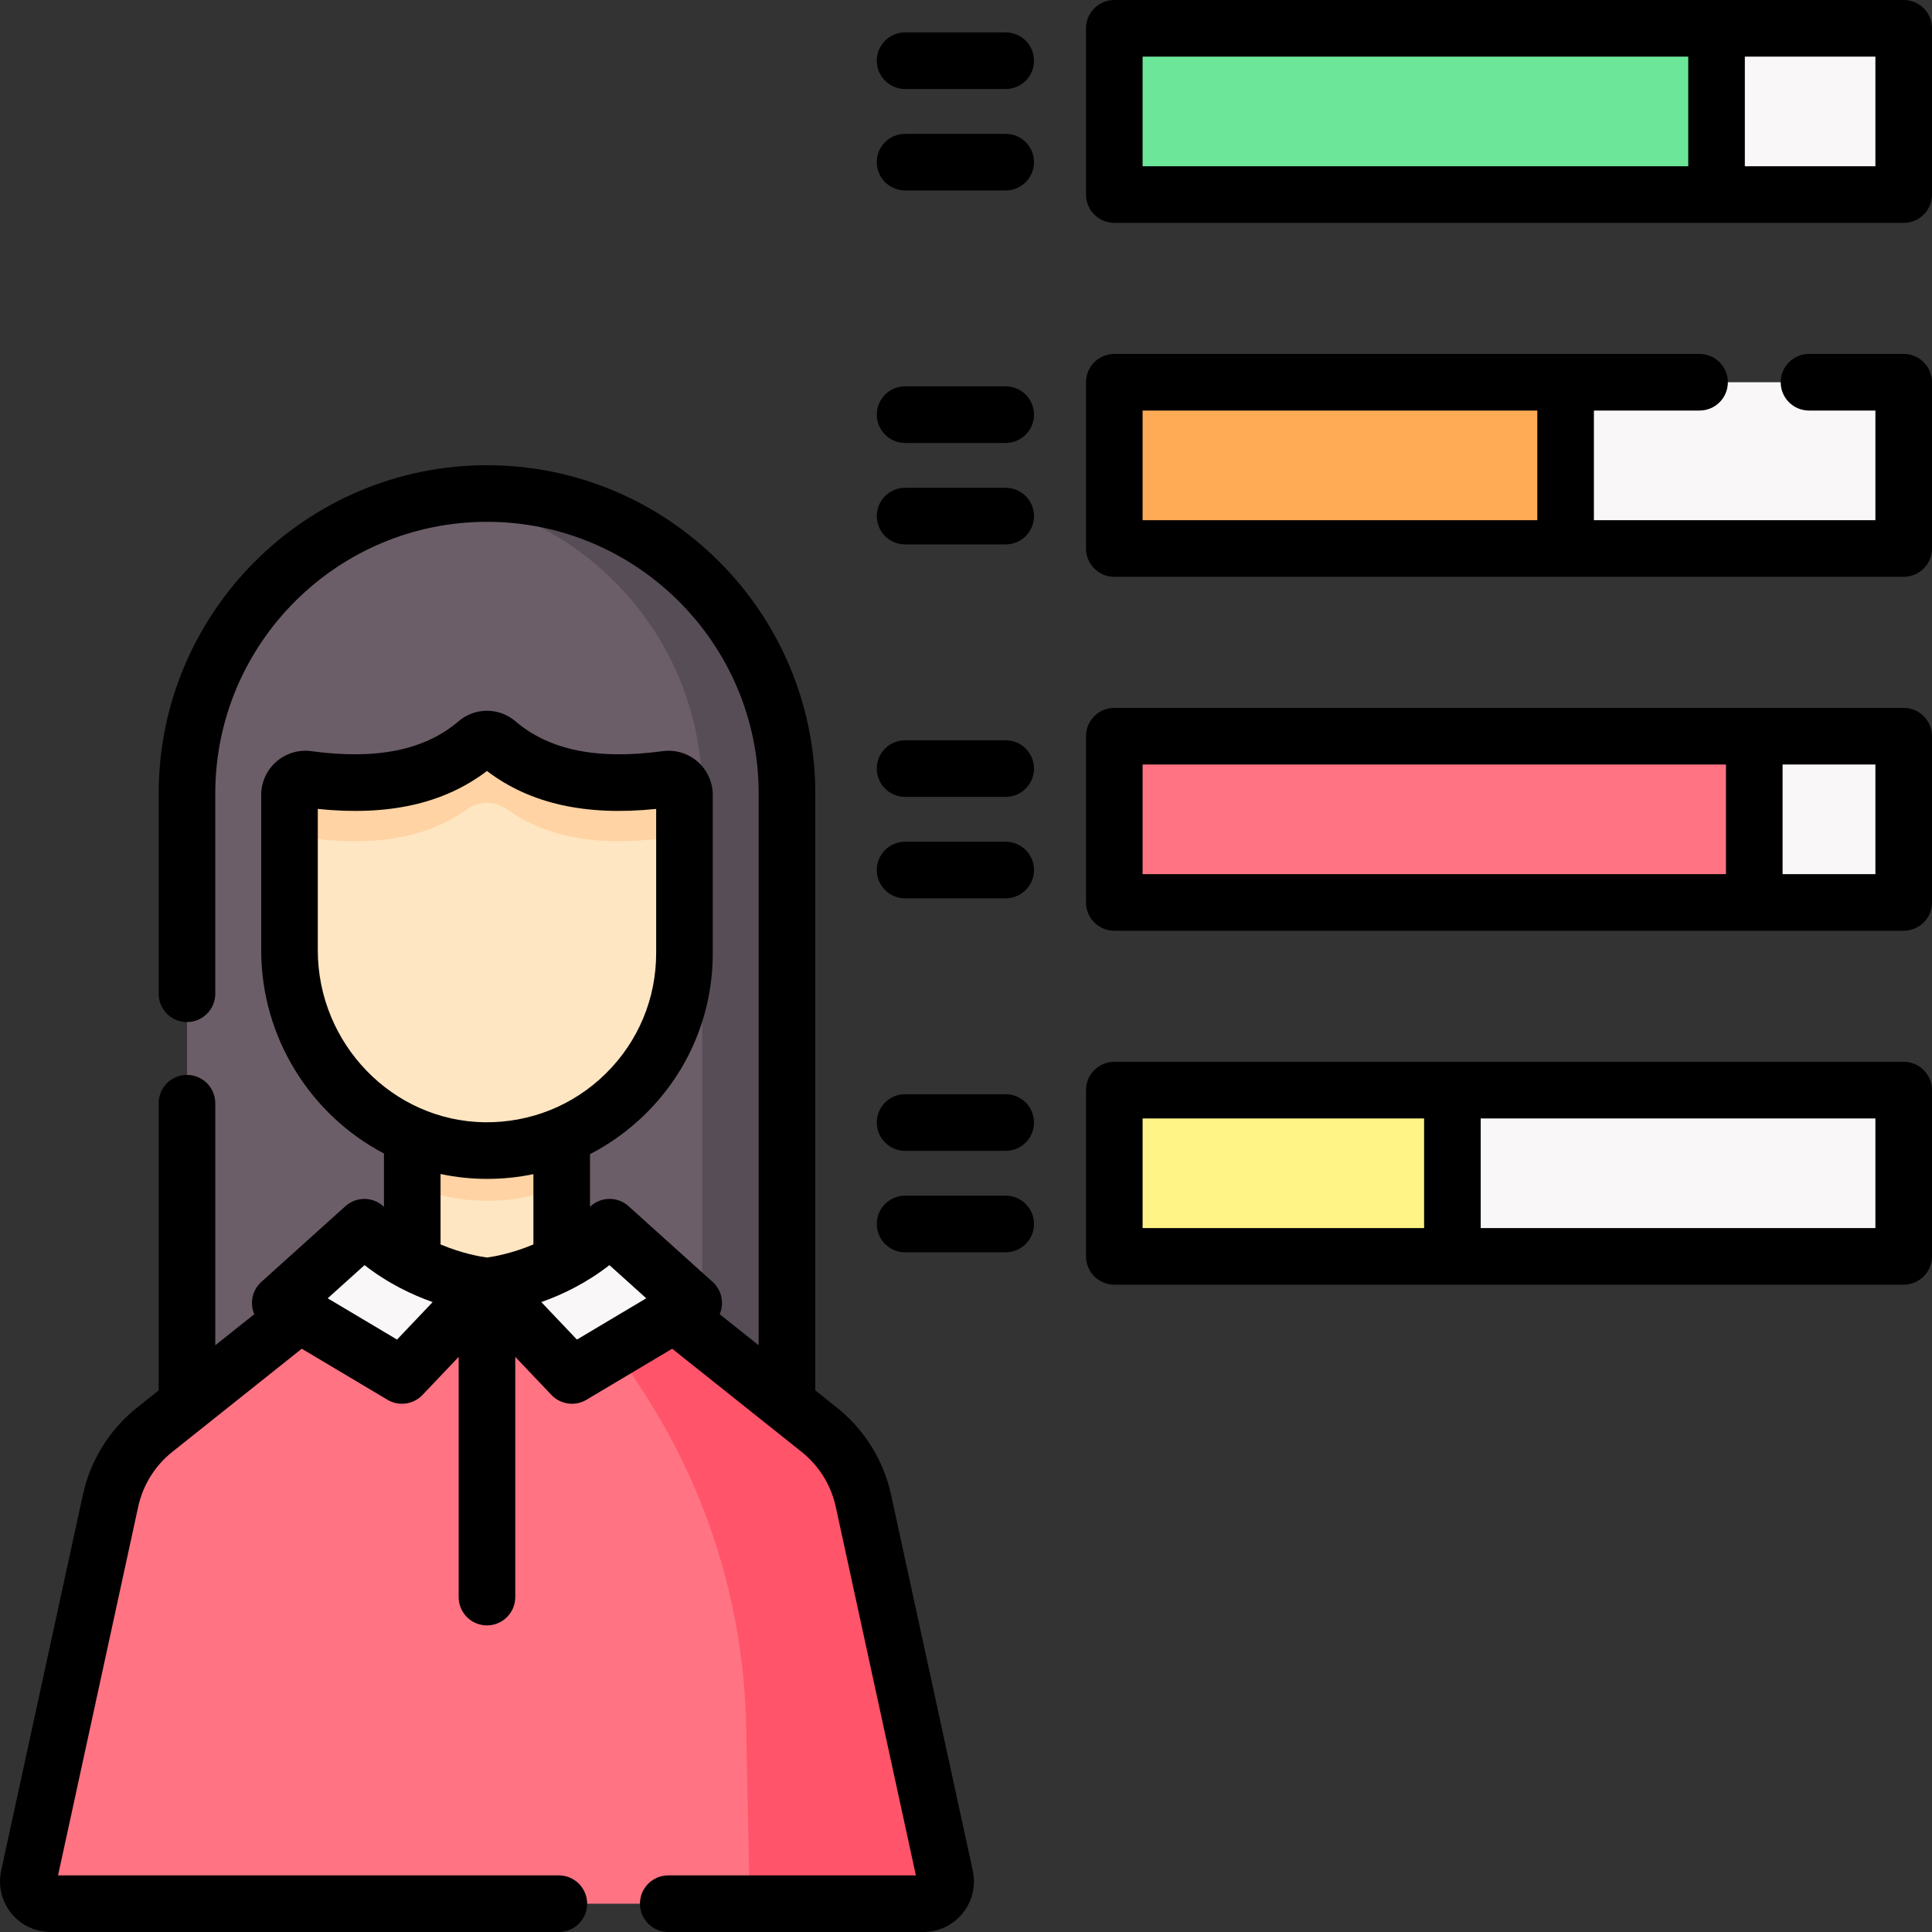 <svg xmlns="http://www.w3.org/2000/svg" id="Capa_1" height="512" viewBox="0 0 512.001 512.001" width="512"><rect x="0" y="0" width="512.001" height="512.001" fill="#333333" stroke="none"/><g><g><path d="m208.558 385.569h-159.008v-175.274c0-43.909 35.595-79.504 79.504-79.504 43.909 0 79.504 35.595 79.504 79.504z" fill="#6c5e69"></path><path d="m129.054 130.791c-3.814 0-7.559.285-11.229.804 38.589 5.458 68.275 38.604 68.275 78.699v175.274h22.459v-175.273c-.001-43.909-35.596-79.504-79.505-79.504z" fill="#574d56"></path><path d="m129.054 325.222-28.437 15.582-23.899 9.624-35.74 28.477c-5.941 4.734-10.067 11.372-11.68 18.795l-21.659 99.627c-.802 3.688 2.007 7.173 5.781 7.173h211.14l-5.959-106.8c-1.614-7.423-5.739-14.061-11.68-18.795l-37.416-29.811-12.014-8.289z" fill="#ff7383"></path><path d="m228.811 397.7c-1.614-7.423-5.739-14.061-11.68-18.795l-37.416-29.811-22.223-8.289-7.804-4.276 21.286 33.079c16.876 26.226 26.143 56.62 26.768 87.8l.945 47.093h46.001c3.774 0 6.583-3.485 5.781-7.173z" fill="#ff546a"></path><path d="m109.252 277.862h39.605v62.943h-39.605z" fill="#ffe6c2"></path><path d="m109.252 314.264c5.898 2.459 12.336 3.869 19.108 3.957 7.261.094 14.187-1.293 20.497-3.875v-36.485h-39.605z" fill="#ffd3a3"></path><path d="m128.36 304.913c-28.761-.373-51.641-24.348-51.641-53.111v-41.129c0-2.543 2.237-4.524 4.757-4.181 17.709 2.409 33.22.321 44.888-9.628 1.544-1.316 3.838-1.316 5.381 0 11.669 9.949 27.179 12.038 44.888 9.628 2.52-.343 4.757 1.638 4.757 4.181v41.909c0 29.135-23.808 52.71-53.03 52.331z" fill="#ffe6c2"></path><path d="m176.633 206.492c-17.708 2.409-33.219.321-44.888-9.628-1.544-1.317-3.839-1.317-5.383 0-11.669 9.948-27.179 12.037-44.888 9.628-2.52-.343-4.757 1.638-4.757 4.181v15.532c0-2.543 2.237-4.523 4.757-4.181 16.375 2.228 30.871.61 42.187-7.513 3.227-2.316 7.556-2.316 10.783 0 11.316 8.123 25.812 9.741 42.187 7.513 2.52-.343 4.757 1.638 4.757 4.181v-15.532c.002-2.543-2.235-4.523-4.755-4.181z" fill="#ffd3a3"></path><g fill="#faf7f8"><path d="m129.054 340.805s-18.413-1.431-32.497-15.582l-22.291 20.077 32.264 19.21z"></path><path d="m129.054 340.805s18.413-1.431 32.497-15.582l22.291 20.078-32.264 19.21z"></path><path d="m295.304 7.5h209.198v44.06h-209.198z"></path></g><path d="m295.304 7.5h159.599v44.06h-159.599z" fill="#6ce79a"></path><path d="m295.304 101.298h209.198v44.06h-209.198z" fill="#faf7f8"></path><path d="m295.304 101.298h119.599v44.06h-119.599z" fill="#ffab56"></path><path d="m295.304 195.096h209.198v44.06h-209.198z" fill="#faf7f8"></path><path d="m295.304 195.096h169.599v44.06h-169.599z" fill="#ff7383"></path><path d="m295.304 288.895h209.198v44.06h-209.198z" fill="#faf7f8"></path><path d="m295.304 288.895h89.599v44.06h-89.599z" fill="#fff485"></path></g><g><path d="m236.14 396.106c-1.975-9.082-7.066-17.274-14.335-23.067l-5.746-4.578v-158.167c0-47.974-39.03-87.004-87.004-87.004s-87.004 39.03-87.004 87.004v53.067c0 4.143 3.358 7.5 7.5 7.5s7.5-3.357 7.5-7.5v-53.067c0-39.703 32.301-72.004 72.004-72.004s72.004 32.301 72.004 72.004v146.214l-10.332-8.232c.305-.705.504-1.459.581-2.242.233-2.371-.674-4.712-2.444-6.307l-22.291-20.078c-2.928-2.64-7.387-2.556-10.214.163v-13.952c5.355-2.753 10.319-6.338 14.73-10.693 11.48-11.332 17.803-26.456 17.803-42.586v-41.908c0-3.387-1.463-6.606-4.015-8.834-2.542-2.219-5.915-3.229-9.253-2.778-17.259 2.347-30.02-.237-39.011-7.904-4.379-3.733-10.735-3.735-15.114 0-8.991 7.666-21.753 10.251-39.011 7.904-3.341-.454-6.711.559-9.253 2.778-2.551 2.228-4.015 5.447-4.015 8.834v41.128c0 23.343 13.254 43.778 32.534 53.889v14.123c-2.828-2.719-7.287-2.802-10.215-.163l-22.291 20.078c-1.771 1.595-2.678 3.936-2.444 6.307.077.783.276 1.538.581 2.242l-10.332 8.232v-64.147c0-4.143-3.358-7.5-7.5-7.5s-7.5 3.357-7.5 7.5v76.099l-5.746 4.578c-7.27 5.792-12.361 13.984-14.335 23.067l-21.662 99.628c-.866 3.986.105 8.094 2.665 11.27s6.366 4.996 10.445 4.996h134.683c4.142 0 7.5-3.357 7.5-7.5s-3.358-7.5-7.5-7.5h-132.718l21.242-97.707c1.244-5.719 4.449-10.877 9.025-14.522l34.32-27.344 22.721 13.528c1.193.71 2.519 1.056 3.834 1.056 2.003 0 3.983-.801 5.44-2.334l9.588-10.091v63.662c0 4.143 3.358 7.5 7.5 7.5s7.5-3.357 7.5-7.5v-63.662l9.588 10.091c1.457 1.533 3.437 2.334 5.44 2.334 1.315 0 2.641-.346 3.834-1.056l22.721-13.528 34.32 27.345c4.577 3.646 7.782 8.804 9.025 14.522l21.241 97.707h-65.621c-4.142 0-7.5 3.357-7.5 7.5s3.358 7.5 7.5 7.5h67.586c4.079 0 7.886-1.821 10.445-4.997 2.56-3.176 3.531-7.283 2.665-11.27zm-151.922-144.305v-37.428c18.696 1.923 33.419-1.377 44.836-10.051 11.416 8.674 26.145 11.974 44.836 10.051v38.208c0 12.087-4.738 23.419-13.34 31.911-8.601 8.489-20.028 13.049-32.093 12.921-24.393-.316-44.238-20.778-44.239-45.612zm57.139 59.36v18.631c-5.781 2.431-10.638 3.242-12.302 3.465-1.663-.223-6.521-1.034-12.303-3.465v-18.67c8.208 1.756 16.675 1.686 24.605.039zm-36.138 43.84-18.372-10.939 9.76-8.791c6.161 4.817 12.591 7.869 18.053 9.794zm47.671 0-9.441-9.937c5.461-1.925 11.892-4.977 18.053-9.794l9.76 8.791z"></path><path d="m504.501.001h-209.197c-4.143 0-7.5 3.357-7.5 7.5v44.06c0 4.143 3.357 7.5 7.5 7.5h209.197c4.143 0 7.5-3.357 7.5-7.5v-44.06c0-4.143-3.357-7.5-7.5-7.5zm-201.697 44.059v-29.06h144.599v29.06zm194.197 0h-34.599v-29.06h34.599z"></path><path d="m504.501 187.596h-209.197c-4.143 0-7.5 3.357-7.5 7.5v44.06c0 4.143 3.357 7.5 7.5 7.5h209.197c4.143 0 7.5-3.357 7.5-7.5v-44.06c0-4.142-3.357-7.5-7.5-7.5zm-201.697 44.06v-29.06h154.599v29.06zm194.197 0h-24.599v-29.06h24.599z"></path><path d="m504.501 281.394h-209.197c-4.143 0-7.5 3.357-7.5 7.5v44.061c0 4.143 3.357 7.5 7.5 7.5h209.197c4.143 0 7.5-3.357 7.5-7.5v-44.061c0-4.143-3.357-7.5-7.5-7.5zm-201.697 44.061v-29.061h74.599v29.061zm194.197 0h-104.599v-29.061h104.599z"></path><path d="m266.522 35.472h-26.665c-4.142 0-7.5 3.357-7.5 7.5s3.358 7.5 7.5 7.5h26.665c4.143 0 7.5-3.357 7.5-7.5s-3.358-7.5-7.5-7.5z"></path><path d="m266.522 8.587h-26.665c-4.142 0-7.5 3.357-7.5 7.5s3.358 7.5 7.5 7.5h26.665c4.143 0 7.5-3.357 7.5-7.5s-3.358-7.5-7.5-7.5z"></path><path d="m266.522 129.271h-26.665c-4.142 0-7.5 3.357-7.5 7.5s3.358 7.5 7.5 7.5h26.665c4.143 0 7.5-3.357 7.5-7.5s-3.358-7.5-7.5-7.5z"></path><path d="m266.522 102.385h-26.665c-4.142 0-7.5 3.357-7.5 7.5s3.358 7.5 7.5 7.5h26.665c4.143 0 7.5-3.357 7.5-7.5s-3.358-7.5-7.5-7.5z"></path><path d="m266.522 223.069h-26.665c-4.142 0-7.5 3.357-7.5 7.5s3.358 7.5 7.5 7.5h26.665c4.143 0 7.5-3.357 7.5-7.5s-3.358-7.5-7.5-7.5z"></path><path d="m266.522 196.183h-26.665c-4.142 0-7.5 3.357-7.5 7.5s3.358 7.5 7.5 7.5h26.665c4.143 0 7.5-3.357 7.5-7.5s-3.358-7.5-7.5-7.5z"></path><path d="m266.522 316.867h-26.665c-4.142 0-7.5 3.357-7.5 7.5s3.358 7.5 7.5 7.5h26.665c4.143 0 7.5-3.357 7.5-7.5s-3.358-7.5-7.5-7.5z"></path><path d="m266.522 289.982h-26.665c-4.142 0-7.5 3.357-7.5 7.5s3.358 7.5 7.5 7.5h26.665c4.143 0 7.5-3.357 7.5-7.5s-3.358-7.5-7.5-7.5z"></path><path d="m504.501 93.798h-25.099c-4.143 0-7.5 3.357-7.5 7.5s3.357 7.5 7.5 7.5h17.599v29.06h-74.599v-29.06h28c4.143 0 7.5-3.357 7.5-7.5s-3.357-7.5-7.5-7.5h-155.098c-4.143 0-7.5 3.357-7.5 7.5v44.06c0 4.143 3.357 7.5 7.5 7.5h209.197c4.143 0 7.5-3.357 7.5-7.5v-44.06c0-4.142-3.357-7.5-7.5-7.5zm-201.697 44.06v-29.06h104.599v29.06z"></path></g></g></svg>